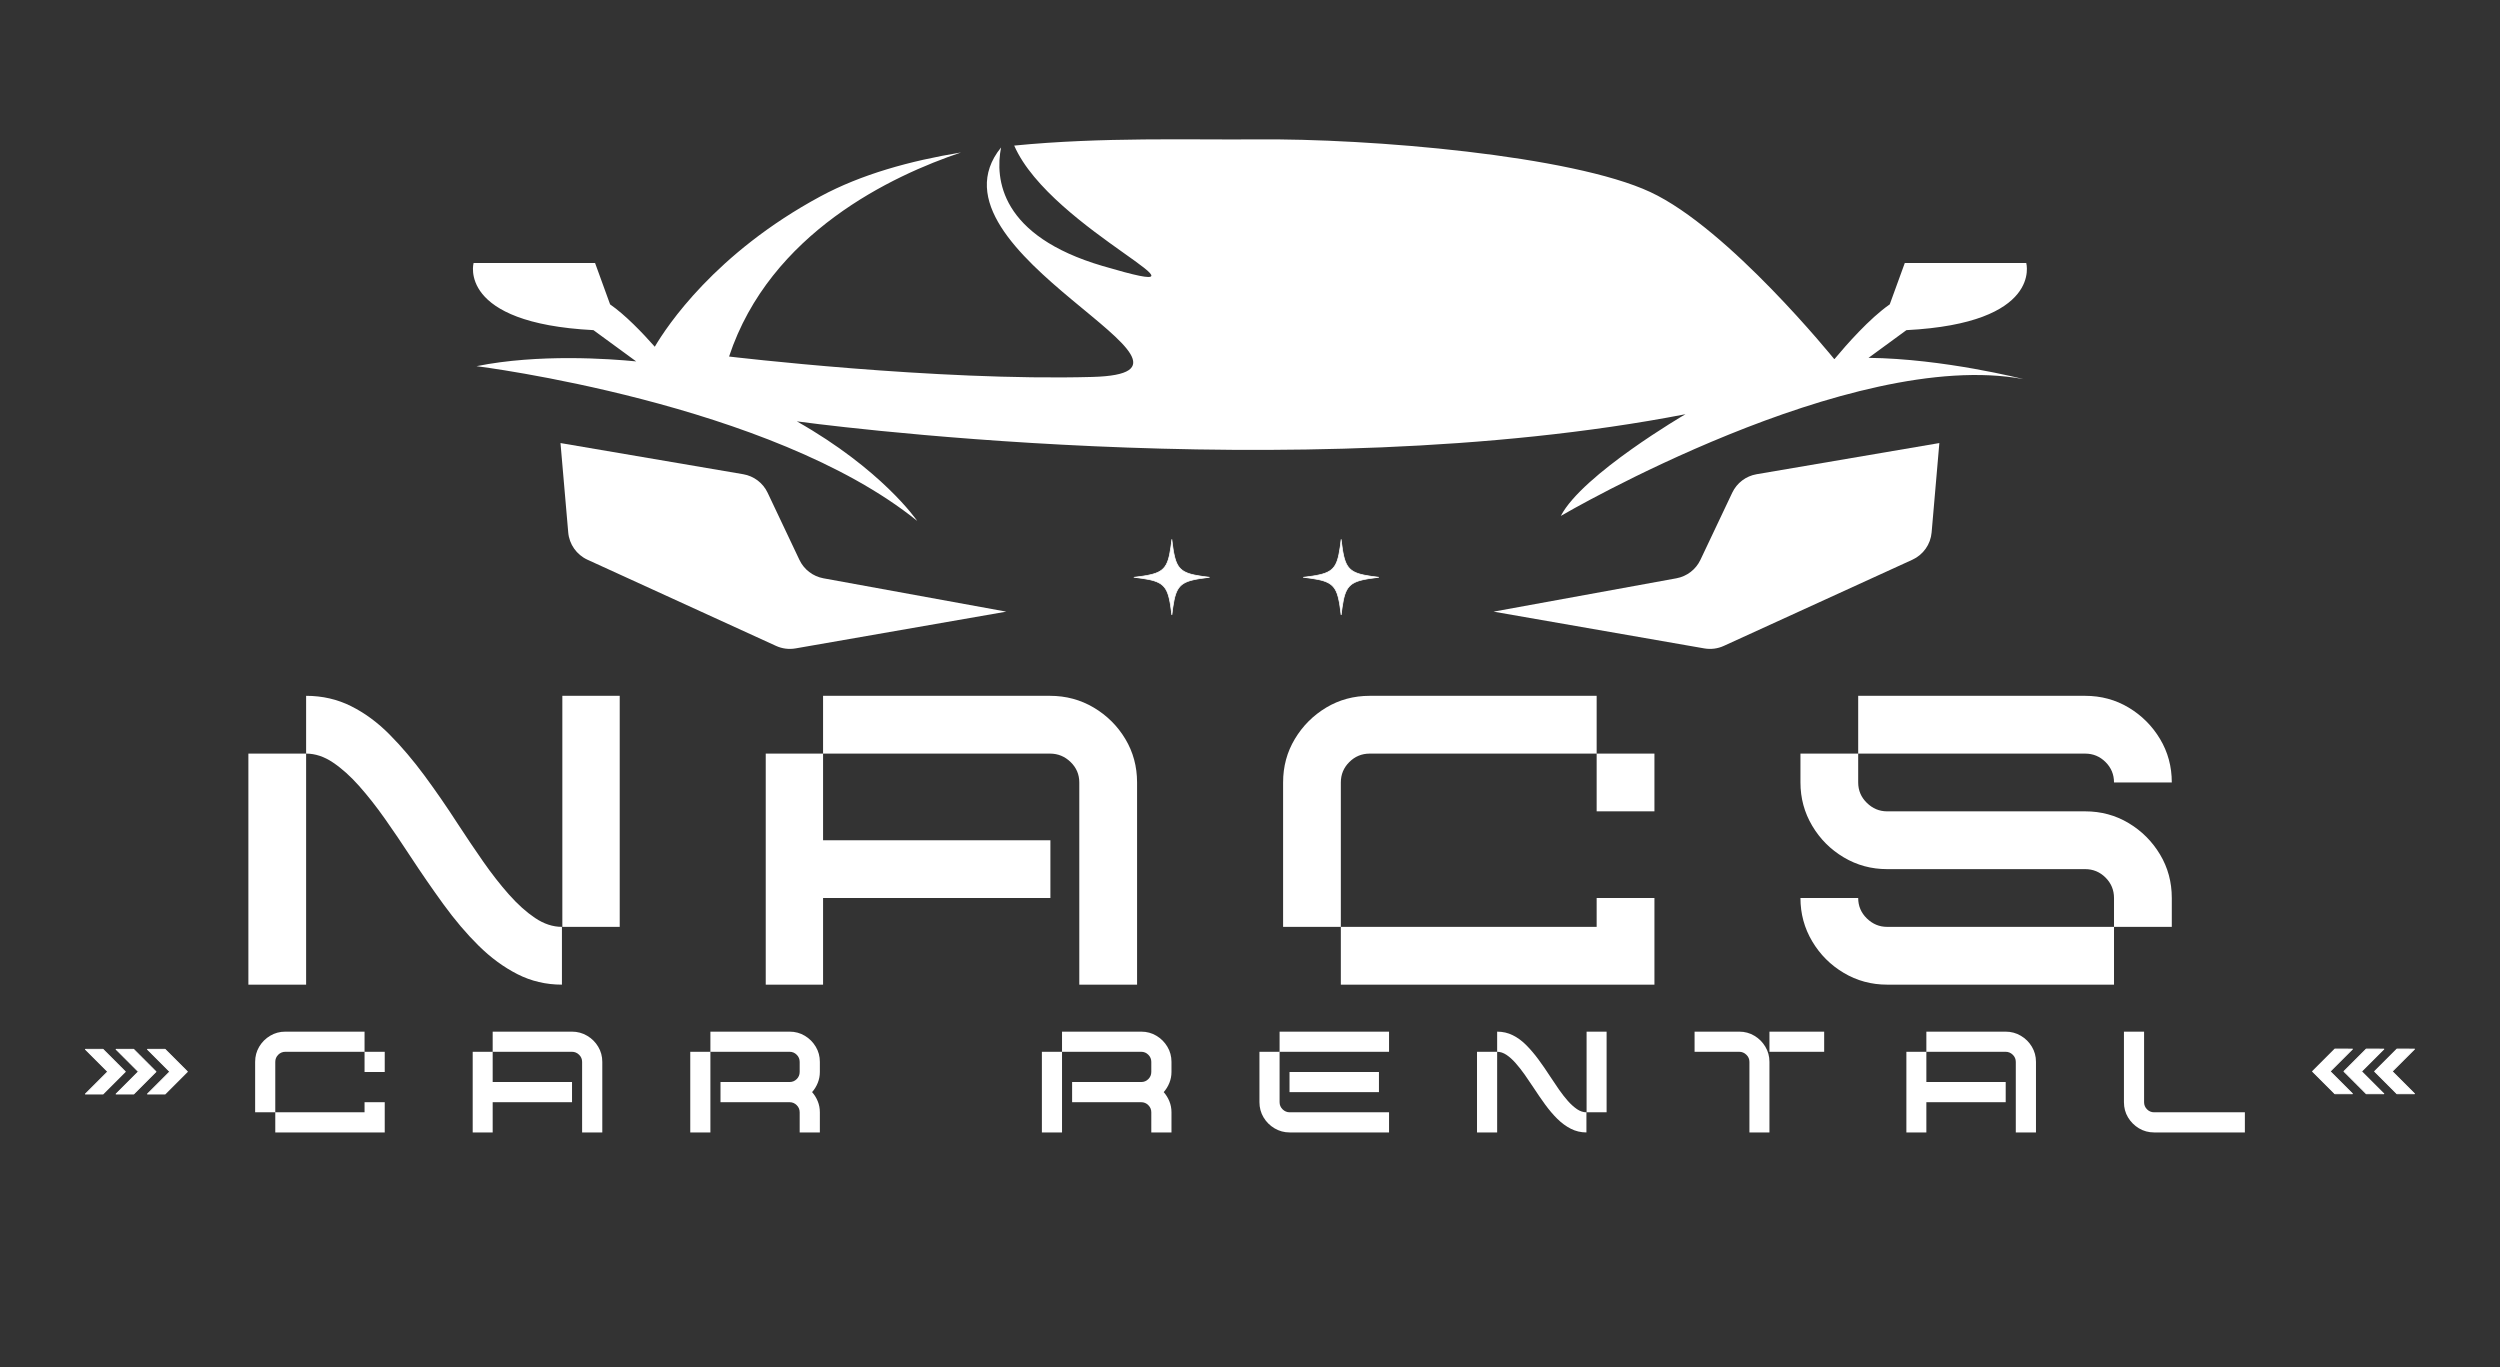 <svg xmlns="http://www.w3.org/2000/svg" xmlns:xlink="http://www.w3.org/1999/xlink" width="1280" zoomAndPan="magnify" viewBox="0 0 960 525" height="700" preserveAspectRatio="xMidYMid meet" version="1.2"><rect x="0" y="0" width="960" height="525" fill="#333333" stroke="none"/><defs><clipPath id="95c0edc2e0"><path d="M 215 170 L 387 170 L 387 249.273 L 215 249.273 Z M 215 170 "/></clipPath><clipPath id="cca6e06360"><path d="M 573 170 L 745 170 L 745 249.273 L 573 249.273 Z M 573 170 "/></clipPath><clipPath id="9e811dbe74"><path d="M 24 0.648 L 40 0.648 L 40 18.398 L 24 18.398 Z M 24 0.648 "/></clipPath><clipPath id="e144fc5e4d"><path d="M 24 0.648 L 40.844 0.648 L 40.844 18.398 L 24 18.398 Z M 24 0.648 "/></clipPath><clipPath id="107f062278"><path d="M 12 0.648 L 28 0.648 L 28 18.398 L 12 18.398 Z M 12 0.648 "/></clipPath><clipPath id="13d5a888b9"><path d="M 12 0.648 L 29 0.648 L 29 18.398 L 12 18.398 Z M 12 0.648 "/></clipPath><clipPath id="a585dce493"><path d="M 0.574 0.648 L 17 0.648 L 17 18.398 L 0.574 18.398 Z M 0.574 0.648 "/></clipPath><clipPath id="9e3d315b01"><path d="M 856 0.434 L 872 0.434 L 872 18 L 856 18 Z M 856 0.434 "/></clipPath><clipPath id="456f107225"><path d="M 855.129 0.434 L 872 0.434 L 872 18.301 L 855.129 18.301 Z M 855.129 0.434 "/></clipPath><clipPath id="fd4bcfdf03"><path d="M 868 0.434 L 884 0.434 L 884 18 L 868 18 Z M 868 0.434 "/></clipPath><clipPath id="11a75f3f5f"><path d="M 867 0.434 L 884 0.434 L 884 18.301 L 867 18.301 Z M 867 0.434 "/></clipPath><clipPath id="5a39c381ea"><path d="M 879 0.434 L 895.398 0.434 L 895.398 18 L 879 18 Z M 879 0.434 "/></clipPath><clipPath id="e4c78c6e35"><path d="M 879 0.434 L 895.398 0.434 L 895.398 18.301 L 879 18.301 Z M 879 0.434 "/></clipPath><clipPath id="5251dcc5f2"><rect x="0" width="896" y="0" height="19"/></clipPath><clipPath id="4f137c6683"><path d="M 435.285 207 L 464.477 207 L 464.477 236.172 L 435.285 236.172 Z M 435.285 207 "/></clipPath><clipPath id="d226ea8491"><rect x="0" width="798" y="0" height="191"/></clipPath><clipPath id="91d8260e49"><path d="M 500.297 207 L 529.488 207 L 529.488 236.172 L 500.297 236.172 Z M 500.297 207 "/></clipPath></defs><g id="c73f10284d"><path style=" stroke:none;fill-rule:nonzero;fill:#ffffff;fill-opacity:1;" d="M 717.516 137.414 L 732.059 126.777 C 784.48 124.082 778.082 100.992 778.082 100.992 L 731.441 100.992 L 725.66 116.883 C 717.918 122.242 708.898 132.531 704.465 137.855 C 704.418 137.855 704.379 137.867 704.324 137.867 C 704.324 137.867 663.863 87.777 633.734 73.75 C 603.605 59.703 526.402 53.105 482.246 53.527 C 457.637 53.746 423.266 52.566 389.457 55.906 C 403.668 88.535 475.543 117.465 423.438 102.148 C 384.07 90.59 382.051 68.727 384.406 56.625 C 351.859 96.789 477.938 143.133 419.469 144.746 C 359.488 146.398 279.961 136.91 279.961 136.91 C 295.699 89.363 342.762 67.371 369.023 58.547 C 349.398 61.766 330.715 66.969 315.066 75.398 C 274.605 97.215 256.035 125.32 251.438 133.145 C 251.438 133.145 251.438 133.145 251.438 133.148 C 246.66 127.746 240.105 120.918 234.281 116.883 L 228.504 100.988 L 181.859 100.988 C 181.859 100.988 175.461 124.078 227.883 126.773 L 244.293 138.777 L 244.289 138.777 C 234.035 137.762 206.77 135.812 182.98 140.613 C 182.98 140.613 296.074 154.641 352.207 200.035 C 351.801 199.438 338.488 180.227 305.992 161.801 C 305.992 161.801 496.977 188.223 647.219 159.055 C 647.219 159.055 607.617 182.156 599.355 198.113 C 600.918 197.203 710.586 133.277 776.973 145.574 C 776.961 145.574 746.352 137.723 717.516 137.414 Z M 717.516 137.414 "/><g clip-rule="nonzero" clip-path="url(#95c0edc2e0)"><path style=" stroke:none;fill-rule:nonzero;fill:#ffffff;fill-opacity:1;" d="M 215.227 170.133 L 285.395 182.102 C 289.488 182.797 292.988 185.449 294.762 189.203 L 306.977 214.988 C 308.734 218.695 312.164 221.324 316.199 222.066 L 386.41 234.871 L 305.484 248.988 C 302.949 249.43 300.34 249.094 298.004 248.027 L 225.59 214.934 C 221.422 213.027 218.59 209.02 218.199 204.445 Z M 215.227 170.133 "/></g><g clip-rule="nonzero" clip-path="url(#cca6e06360)"><path style=" stroke:none;fill-rule:nonzero;fill:#ffffff;fill-opacity:1;" d="M 744.711 170.133 L 674.543 182.102 C 670.449 182.797 666.949 185.449 665.176 189.203 L 652.961 214.988 C 651.203 218.695 647.773 221.324 643.738 222.066 L 573.527 234.871 L 654.453 248.988 C 656.988 249.43 659.598 249.094 661.934 248.027 L 734.352 214.938 C 738.523 213.031 741.352 209.027 741.742 204.449 Z M 744.711 170.133 "/></g><g transform="matrix(1,0,0,1,32,402)"><g clip-path="url(#5251dcc5f2)"><g clip-rule="nonzero" clip-path="url(#9e811dbe74)"><path style=" stroke:none;fill-rule:nonzero;fill:#ffffff;fill-opacity:1;" d="M 31.383 0.957 L 39.945 9.527 L 31.379 18.105 L 24.641 18.094 L 33.211 9.523 L 24.641 0.957 Z M 31.383 0.957 "/></g><g clip-rule="nonzero" clip-path="url(#e144fc5e4d)"><path style=" stroke:none;fill-rule:nonzero;fill:#ffffff;fill-opacity:1;" d="M 31.254 1.082 C 31.332 1.156 31.406 1.234 31.484 1.312 C 31.691 1.52 31.898 1.727 32.105 1.934 C 32.414 2.242 32.723 2.551 33.027 2.859 C 33.402 3.234 33.777 3.609 34.152 3.984 C 34.566 4.395 34.977 4.805 35.387 5.215 C 35.797 5.629 36.215 6.047 36.629 6.461 L 37.789 7.621 C 38.113 7.945 38.441 8.273 38.766 8.598 C 39 8.832 39.234 9.066 39.473 9.305 C 39.582 9.414 39.688 9.535 39.805 9.637 C 39.812 9.645 39.816 9.648 39.82 9.652 L 39.82 9.402 C 39.746 9.477 39.668 9.555 39.59 9.629 C 39.383 9.836 39.176 10.047 38.969 10.254 C 38.66 10.559 38.355 10.867 38.047 11.176 C 37.672 11.551 37.297 11.93 36.918 12.305 C 36.508 12.719 36.098 13.129 35.688 13.539 C 35.277 13.949 34.859 14.367 34.445 14.785 C 34.059 15.172 33.672 15.559 33.285 15.945 C 32.957 16.27 32.633 16.598 32.305 16.926 C 32.07 17.16 31.836 17.395 31.602 17.629 C 31.488 17.742 31.371 17.848 31.266 17.965 C 31.262 17.969 31.258 17.973 31.25 17.98 L 31.379 17.926 C 31.156 17.926 30.934 17.926 30.711 17.926 C 30.172 17.926 29.633 17.926 29.098 17.922 C 28.449 17.922 27.801 17.922 27.152 17.918 C 26.594 17.918 26.031 17.918 25.473 17.918 L 24.918 17.914 C 24.828 17.914 24.738 17.91 24.652 17.914 C 24.648 17.914 24.645 17.914 24.641 17.914 L 24.766 18.219 C 24.844 18.145 24.918 18.066 24.996 17.992 C 25.203 17.785 25.414 17.574 25.621 17.367 C 25.926 17.062 26.234 16.754 26.543 16.445 C 26.918 16.07 27.293 15.695 27.668 15.32 C 28.078 14.91 28.488 14.5 28.902 14.09 C 29.312 13.68 29.73 13.258 30.145 12.844 C 30.531 12.457 30.918 12.07 31.305 11.684 C 31.633 11.359 31.957 11.031 32.281 10.707 L 32.988 10 C 33.102 9.891 33.215 9.781 33.324 9.668 C 33.328 9.66 33.332 9.656 33.34 9.652 C 33.406 9.582 33.406 9.469 33.34 9.398 C 33.262 9.324 33.188 9.246 33.109 9.172 L 32.488 8.547 C 32.18 8.238 31.871 7.934 31.562 7.625 C 31.188 7.25 30.812 6.875 30.438 6.5 C 30.027 6.09 29.617 5.676 29.207 5.266 C 28.797 4.855 28.379 4.438 27.961 4.023 C 27.574 3.637 27.188 3.25 26.801 2.863 L 25.824 1.887 L 25.121 1.18 C 25.008 1.07 24.902 0.949 24.785 0.844 C 24.781 0.84 24.773 0.836 24.77 0.832 L 24.645 1.137 L 30.551 1.137 C 30.824 1.137 31.098 1.145 31.371 1.137 C 31.375 1.137 31.379 1.137 31.383 1.137 C 31.613 1.137 31.613 0.777 31.383 0.777 L 25.477 0.777 C 25.203 0.777 24.926 0.766 24.656 0.777 C 24.652 0.777 24.648 0.777 24.645 0.777 C 24.488 0.777 24.406 0.973 24.516 1.082 C 24.594 1.16 24.668 1.234 24.746 1.312 C 24.953 1.52 25.16 1.727 25.371 1.934 C 25.676 2.242 25.984 2.551 26.293 2.859 L 27.418 3.984 C 27.828 4.395 28.238 4.805 28.648 5.215 L 29.895 6.461 C 30.281 6.848 30.668 7.234 31.055 7.621 C 31.379 7.945 31.703 8.27 32.031 8.598 C 32.266 8.832 32.5 9.066 32.734 9.301 C 32.848 9.414 32.953 9.531 33.07 9.637 C 33.078 9.641 33.082 9.645 33.086 9.652 L 33.086 9.398 C 33.008 9.477 32.934 9.551 32.855 9.629 C 32.648 9.836 32.441 10.043 32.234 10.25 L 31.309 11.172 L 30.184 12.301 C 29.773 12.711 29.363 13.121 28.953 13.531 C 28.539 13.941 28.121 14.359 27.707 14.777 C 27.32 15.164 26.934 15.551 26.547 15.938 L 25.57 16.91 L 24.863 17.617 C 24.754 17.73 24.637 17.84 24.527 17.953 C 24.523 17.957 24.52 17.961 24.516 17.969 C 24.406 18.078 24.484 18.273 24.641 18.273 C 25.055 18.273 25.469 18.273 25.887 18.277 C 26.754 18.277 27.621 18.277 28.488 18.281 C 29.262 18.281 30.039 18.281 30.812 18.285 C 30.988 18.285 31.164 18.285 31.344 18.285 C 31.441 18.285 31.5 18.238 31.566 18.172 C 31.848 17.891 32.129 17.605 32.414 17.324 L 33.969 15.766 C 34.605 15.129 35.238 14.496 35.875 13.859 C 36.504 13.23 37.133 12.598 37.762 11.969 C 38.262 11.465 38.766 10.965 39.266 10.461 C 39.523 10.203 39.781 9.945 40.039 9.688 C 40.051 9.676 40.062 9.664 40.074 9.652 C 40.141 9.586 40.141 9.469 40.074 9.402 C 39.996 9.324 39.922 9.25 39.844 9.172 L 39.223 8.547 C 38.914 8.242 38.605 7.934 38.301 7.625 C 37.926 7.25 37.551 6.875 37.176 6.5 C 36.762 6.09 36.352 5.68 35.941 5.266 C 35.531 4.855 35.113 4.438 34.699 4.023 C 34.312 3.637 33.926 3.25 33.539 2.863 L 31.855 1.18 C 31.746 1.07 31.637 0.953 31.523 0.844 C 31.516 0.84 31.512 0.836 31.508 0.828 C 31.344 0.668 31.09 0.918 31.254 1.082 Z M 31.254 1.082 "/></g><g clip-rule="nonzero" clip-path="url(#107f062278)"><path style=" stroke:none;fill-rule:nonzero;fill:#ffffff;fill-opacity:1;" d="M 19.328 0.957 L 27.895 9.527 L 19.324 18.105 L 12.59 18.094 L 21.16 9.523 L 12.59 0.957 Z M 19.328 0.957 "/></g><g clip-rule="nonzero" clip-path="url(#13d5a888b9)"><path style=" stroke:none;fill-rule:nonzero;fill:#ffffff;fill-opacity:1;" d="M 19.203 1.082 C 19.277 1.156 19.355 1.234 19.43 1.312 L 20.055 1.934 L 20.977 2.859 L 22.102 3.984 C 22.512 4.395 22.922 4.805 23.332 5.215 L 24.578 6.461 C 24.965 6.848 25.352 7.234 25.738 7.621 C 26.062 7.945 26.387 8.273 26.711 8.598 C 26.949 8.832 27.184 9.066 27.418 9.305 C 27.527 9.414 27.637 9.535 27.754 9.637 C 27.758 9.645 27.762 9.648 27.77 9.652 L 27.77 9.402 C 27.691 9.477 27.617 9.555 27.539 9.629 L 26.918 10.254 C 26.609 10.559 26.301 10.867 25.996 11.176 L 24.867 12.305 L 23.637 13.539 C 23.223 13.953 22.805 14.367 22.391 14.785 L 21.234 15.945 L 20.254 16.926 L 19.547 17.629 C 19.438 17.742 19.316 17.848 19.215 17.965 C 19.211 17.969 19.203 17.973 19.199 17.98 L 19.324 17.926 C 19.102 17.926 18.879 17.926 18.656 17.926 C 18.121 17.926 17.582 17.926 17.043 17.922 C 16.395 17.922 15.75 17.922 15.102 17.918 C 14.539 17.918 13.98 17.918 13.418 17.918 L 12.863 17.914 C 12.777 17.914 12.688 17.91 12.602 17.914 C 12.598 17.914 12.594 17.914 12.59 17.914 L 12.715 18.219 C 12.789 18.145 12.867 18.066 12.945 17.992 L 13.566 17.367 L 14.492 16.445 C 14.867 16.07 15.242 15.695 15.617 15.32 C 16.027 14.91 16.438 14.5 16.848 14.09 C 17.262 13.68 17.68 13.258 18.094 12.844 L 19.254 11.684 C 19.578 11.359 19.906 11.031 20.23 10.707 C 20.465 10.473 20.699 10.238 20.938 10 C 21.047 9.891 21.164 9.781 21.273 9.668 C 21.277 9.66 21.281 9.656 21.285 9.652 C 21.355 9.582 21.355 9.469 21.285 9.398 C 21.211 9.324 21.133 9.246 21.059 9.172 C 20.852 8.961 20.641 8.754 20.434 8.547 L 19.512 7.625 C 19.137 7.25 18.762 6.875 18.387 6.5 L 17.156 5.266 C 16.738 4.852 16.324 4.438 15.91 4.023 C 15.523 3.637 15.137 3.25 14.75 2.863 L 13.066 1.18 C 12.957 1.07 12.848 0.949 12.734 0.844 C 12.727 0.84 12.723 0.836 12.719 0.832 L 12.59 1.137 L 18.5 1.137 C 18.77 1.137 19.047 1.145 19.316 1.137 C 19.324 1.137 19.324 1.137 19.332 1.137 C 19.559 1.137 19.562 0.777 19.332 0.777 L 13.422 0.777 C 13.148 0.777 12.875 0.766 12.602 0.777 C 12.598 0.777 12.594 0.777 12.59 0.777 C 12.438 0.777 12.355 0.973 12.465 1.082 C 12.543 1.16 12.617 1.234 12.695 1.312 L 13.316 1.934 L 14.238 2.859 L 15.363 3.984 C 15.777 4.395 16.188 4.805 16.598 5.215 L 17.84 6.461 L 19.977 8.598 C 20.215 8.832 20.449 9.066 20.684 9.301 C 20.797 9.414 20.902 9.531 21.02 9.637 C 21.023 9.641 21.027 9.645 21.035 9.652 L 21.035 9.398 C 20.957 9.477 20.883 9.551 20.805 9.629 C 20.598 9.836 20.387 10.043 20.18 10.25 C 19.871 10.559 19.566 10.867 19.258 11.172 C 18.883 11.547 18.508 11.926 18.133 12.301 C 17.723 12.711 17.309 13.121 16.898 13.531 C 16.484 13.945 16.07 14.359 15.656 14.777 C 15.27 15.164 14.883 15.551 14.496 15.938 C 14.168 16.262 13.844 16.586 13.52 16.91 L 12.812 17.617 C 12.699 17.73 12.586 17.84 12.477 17.953 C 12.473 17.957 12.469 17.961 12.461 17.969 C 12.352 18.078 12.434 18.273 12.59 18.273 C 13.004 18.273 13.418 18.273 13.832 18.277 C 14.699 18.277 15.566 18.277 16.434 18.281 C 17.211 18.281 17.984 18.281 18.762 18.285 C 18.938 18.285 19.113 18.285 19.289 18.285 C 19.391 18.285 19.449 18.238 19.516 18.172 C 19.797 17.891 20.078 17.605 20.359 17.324 C 20.879 16.805 21.398 16.285 21.918 15.766 L 23.82 13.859 C 24.449 13.23 25.078 12.598 25.707 11.969 C 26.211 11.465 26.711 10.965 27.215 10.461 C 27.473 10.203 27.73 9.945 27.988 9.688 L 28.02 9.652 C 28.09 9.586 28.09 9.469 28.02 9.402 C 27.945 9.324 27.867 9.25 27.793 9.172 L 26.246 7.625 C 25.871 7.25 25.496 6.875 25.121 6.5 C 24.711 6.09 24.301 5.68 23.891 5.266 C 23.48 4.855 23.062 4.438 22.645 4.023 C 22.258 3.637 21.871 3.25 21.484 2.863 C 21.16 2.535 20.836 2.211 20.512 1.887 L 19.805 1.18 C 19.695 1.07 19.586 0.953 19.469 0.844 C 19.465 0.84 19.461 0.836 19.457 0.828 C 19.293 0.668 19.039 0.918 19.203 1.082 Z M 19.203 1.082 "/></g><g clip-rule="nonzero" clip-path="url(#a585dce493)"><path style=" stroke:none;fill-rule:nonzero;fill:#ffffff;fill-opacity:1;" d="M 7.551 0.957 L 16.117 9.527 L 7.547 18.105 L 0.809 18.094 L 9.379 9.523 L 0.812 0.957 Z M 7.551 0.957 "/><path style=" stroke:none;fill-rule:nonzero;fill:#ffffff;fill-opacity:1;" d="M 7.426 1.082 C 7.5 1.156 7.578 1.234 7.652 1.312 L 8.277 1.934 L 9.199 2.859 C 9.574 3.234 9.949 3.609 10.324 3.984 C 10.734 4.395 11.145 4.805 11.555 5.215 L 13.961 7.621 C 14.285 7.945 14.609 8.273 14.934 8.598 C 15.172 8.832 15.406 9.066 15.641 9.305 C 15.75 9.414 15.859 9.535 15.977 9.637 C 15.98 9.645 15.984 9.648 15.988 9.652 L 15.988 9.402 C 15.914 9.477 15.836 9.555 15.762 9.629 L 15.137 10.254 C 14.832 10.559 14.523 10.867 14.219 11.176 C 13.84 11.551 13.465 11.93 13.09 12.305 C 12.68 12.719 12.266 13.129 11.855 13.539 L 10.613 14.785 C 10.227 15.172 9.84 15.559 9.453 15.945 C 9.129 16.27 8.801 16.598 8.477 16.926 C 8.242 17.16 8.004 17.395 7.77 17.629 C 7.66 17.742 7.539 17.848 7.438 17.965 C 7.43 17.969 7.426 17.973 7.422 17.98 L 7.547 17.926 C 7.324 17.926 7.102 17.926 6.879 17.926 C 6.344 17.926 5.805 17.926 5.266 17.922 C 4.617 17.922 3.969 17.922 3.324 17.918 C 2.762 17.918 2.203 17.918 1.641 17.918 L 1.086 17.914 C 1 17.914 0.91 17.91 0.824 17.914 C 0.816 17.914 0.812 17.914 0.809 17.914 L 0.938 18.219 C 1.012 18.145 1.09 18.066 1.168 17.992 C 1.375 17.785 1.582 17.574 1.789 17.367 L 2.711 16.445 C 3.09 16.07 3.465 15.695 3.84 15.32 C 4.25 14.91 4.66 14.5 5.07 14.09 C 5.484 13.68 5.902 13.258 6.316 12.844 L 8.453 10.707 C 8.688 10.473 8.922 10.238 9.16 10 C 9.27 9.891 9.383 9.781 9.492 9.668 C 9.5 9.66 9.504 9.656 9.508 9.652 C 9.578 9.582 9.578 9.469 9.508 9.398 C 9.434 9.324 9.355 9.246 9.281 9.172 L 8.656 8.547 C 8.348 8.238 8.043 7.934 7.734 7.625 C 7.359 7.25 6.984 6.875 6.609 6.5 L 4.133 4.023 C 3.746 3.637 3.359 3.25 2.973 2.863 C 2.648 2.535 2.32 2.211 1.996 1.887 L 1.289 1.18 C 1.176 1.066 1.07 0.949 0.953 0.844 C 0.949 0.84 0.945 0.836 0.938 0.828 L 0.812 1.133 L 6.719 1.133 C 6.992 1.133 7.266 1.145 7.539 1.133 C 7.543 1.133 7.547 1.133 7.551 1.133 C 7.781 1.133 7.781 0.777 7.551 0.777 L 1.645 0.777 C 1.371 0.777 1.098 0.766 0.824 0.777 C 0.82 0.777 0.816 0.777 0.812 0.777 C 0.656 0.777 0.578 0.973 0.688 1.082 C 0.762 1.156 0.84 1.234 0.914 1.309 L 2.461 2.855 C 2.836 3.23 3.211 3.605 3.586 3.98 L 4.816 5.215 C 5.234 5.629 5.648 6.043 6.062 6.457 C 6.449 6.844 6.836 7.23 7.223 7.617 C 7.547 7.945 7.871 8.27 8.199 8.594 L 8.906 9.301 C 9.016 9.41 9.121 9.531 9.238 9.637 C 9.246 9.641 9.25 9.645 9.254 9.652 L 9.254 9.398 C 9.18 9.473 9.102 9.551 9.023 9.625 L 8.402 10.25 L 7.477 11.172 C 7.102 11.547 6.727 11.922 6.352 12.297 C 5.941 12.707 5.531 13.121 5.121 13.531 L 3.875 14.773 C 3.488 15.16 3.102 15.547 2.715 15.934 C 2.391 16.262 2.062 16.586 1.738 16.91 C 1.504 17.145 1.27 17.383 1.031 17.617 C 0.922 17.727 0.805 17.836 0.695 17.953 C 0.691 17.957 0.688 17.961 0.684 17.965 C 0.574 18.078 0.652 18.273 0.809 18.273 C 1.223 18.273 1.641 18.273 2.055 18.273 C 2.922 18.277 3.789 18.277 4.656 18.277 C 5.43 18.281 6.207 18.281 6.98 18.281 C 7.156 18.281 7.336 18.285 7.512 18.285 C 7.609 18.285 7.668 18.234 7.734 18.172 L 8.582 17.32 C 9.102 16.801 9.617 16.285 10.137 15.762 C 10.773 15.129 11.406 14.492 12.039 13.859 C 12.672 13.227 13.301 12.598 13.93 11.969 C 14.43 11.465 14.934 10.961 15.434 10.461 C 15.691 10.203 15.949 9.945 16.207 9.688 C 16.219 9.676 16.23 9.664 16.242 9.652 C 16.309 9.586 16.309 9.469 16.242 9.398 C 16.164 9.324 16.09 9.246 16.012 9.172 L 13.34 6.5 C 12.93 6.086 12.52 5.676 12.109 5.266 C 11.695 4.852 11.281 4.438 10.867 4.02 C 10.48 3.633 10.094 3.246 9.707 2.859 L 8.73 1.887 L 8.023 1.18 C 7.914 1.066 7.805 0.953 7.691 0.844 C 7.684 0.84 7.68 0.832 7.676 0.828 C 7.512 0.664 7.258 0.918 7.422 1.082 Z M 7.426 1.082 "/></g><g clip-rule="nonzero" clip-path="url(#9e3d315b01)"><path style=" stroke:none;fill-rule:nonzero;fill:#ffffff;fill-opacity:1;" d="M 864.59 17.996 L 856.023 9.422 L 864.594 0.844 L 871.332 0.855 L 862.762 9.426 L 871.328 17.996 Z M 864.59 17.996 "/></g><g clip-rule="nonzero" clip-path="url(#456f107225)"><path style=" stroke:none;fill-rule:nonzero;fill:#ffffff;fill-opacity:1;" d="M 864.719 17.867 C 864.641 17.793 864.566 17.715 864.488 17.637 C 864.281 17.43 864.074 17.223 863.863 17.016 C 863.559 16.707 863.25 16.398 862.941 16.094 C 862.566 15.715 862.195 15.34 861.816 14.965 C 861.406 14.555 860.996 14.145 860.586 13.734 C 860.176 13.32 859.758 12.902 859.344 12.488 L 858.184 11.328 C 857.855 11.004 857.531 10.68 857.207 10.352 C 856.973 10.117 856.734 9.883 856.5 9.645 C 856.391 9.535 856.281 9.414 856.168 9.312 C 856.16 9.305 856.156 9.301 856.152 9.297 L 856.152 9.547 C 856.227 9.473 856.305 9.395 856.379 9.32 C 856.586 9.113 856.797 8.906 857.004 8.695 C 857.309 8.391 857.617 8.082 857.922 7.773 C 858.301 7.398 858.676 7.02 859.055 6.645 C 859.465 6.23 859.875 5.82 860.285 5.41 C 860.695 5 861.113 4.582 861.527 4.168 C 861.914 3.781 862.301 3.395 862.688 3.008 C 863.012 2.68 863.34 2.352 863.668 2.023 C 863.902 1.789 864.137 1.555 864.371 1.32 C 864.484 1.207 864.602 1.102 864.707 0.984 C 864.711 0.98 864.715 0.977 864.723 0.969 L 864.594 1.023 C 864.816 1.023 865.039 1.023 865.262 1.023 C 865.801 1.023 866.34 1.023 866.875 1.027 C 867.523 1.027 868.172 1.027 868.82 1.031 C 869.379 1.031 869.941 1.031 870.5 1.031 L 871.055 1.035 C 871.141 1.035 871.234 1.043 871.32 1.035 C 871.324 1.035 871.328 1.035 871.332 1.035 L 871.207 0.73 C 871.129 0.805 871.051 0.883 870.977 0.957 C 870.77 1.164 870.559 1.375 870.352 1.582 C 870.043 1.887 869.738 2.195 869.43 2.504 C 869.055 2.879 868.68 3.254 868.305 3.629 C 867.891 4.039 867.48 4.449 867.07 4.859 C 866.66 5.273 866.242 5.691 865.828 6.105 C 865.441 6.492 865.055 6.879 864.664 7.266 C 864.34 7.59 864.016 7.918 863.691 8.242 L 862.984 8.949 C 862.871 9.059 862.758 9.168 862.648 9.281 C 862.645 9.289 862.637 9.293 862.633 9.297 C 862.566 9.367 862.566 9.48 862.633 9.551 C 862.711 9.625 862.785 9.703 862.863 9.777 L 863.484 10.402 C 863.793 10.711 864.102 11.02 864.406 11.324 C 864.781 11.699 865.16 12.074 865.531 12.449 C 865.945 12.859 866.355 13.273 866.766 13.684 C 867.176 14.094 867.594 14.512 868.012 14.926 C 868.398 15.312 868.785 15.699 869.172 16.086 L 870.145 17.062 L 870.852 17.77 C 870.965 17.879 871.07 18 871.188 18.105 C 871.191 18.109 871.195 18.113 871.203 18.121 L 871.328 17.812 L 865.422 17.812 C 865.148 17.812 864.875 17.805 864.602 17.812 C 864.598 17.812 864.594 17.812 864.59 17.812 C 864.359 17.812 864.359 18.172 864.59 18.172 L 870.496 18.172 C 870.77 18.172 871.043 18.184 871.316 18.172 C 871.32 18.172 871.324 18.172 871.328 18.172 C 871.484 18.172 871.566 17.977 871.453 17.867 C 871.379 17.789 871.301 17.715 871.227 17.637 C 871.02 17.43 870.809 17.223 870.602 17.016 C 870.297 16.707 869.988 16.398 869.68 16.094 L 868.555 14.969 C 868.145 14.555 867.734 14.145 867.324 13.734 L 866.078 12.488 C 865.691 12.102 865.305 11.715 864.918 11.328 C 864.594 11.004 864.266 10.68 863.941 10.355 C 863.707 10.117 863.473 9.883 863.234 9.648 C 863.125 9.535 863.02 9.418 862.902 9.312 C 862.895 9.309 862.891 9.305 862.887 9.297 L 862.887 9.551 C 862.961 9.473 863.039 9.398 863.117 9.32 C 863.324 9.113 863.531 8.906 863.738 8.699 L 864.66 7.777 L 865.789 6.652 C 866.199 6.238 866.609 5.828 867.02 5.418 C 867.434 5.008 867.852 4.59 868.266 4.176 C 868.652 3.789 869.039 3.402 869.426 3.016 L 870.402 2.039 L 871.105 1.332 C 871.219 1.219 871.336 1.109 871.441 0.996 C 871.449 0.992 871.453 0.988 871.457 0.98 C 871.566 0.871 871.488 0.676 871.332 0.676 C 870.918 0.676 870.5 0.676 870.086 0.676 C 869.219 0.672 868.352 0.672 867.484 0.668 C 866.711 0.668 865.934 0.668 865.16 0.664 C 864.984 0.664 864.805 0.664 864.629 0.664 C 864.527 0.664 864.473 0.711 864.406 0.777 C 864.125 1.062 863.84 1.344 863.559 1.625 L 862.004 3.184 C 861.367 3.82 860.734 4.457 860.098 5.09 C 859.469 5.719 858.84 6.352 858.211 6.98 C 857.711 7.484 857.207 7.984 856.703 8.488 C 856.449 8.746 856.191 9.004 855.934 9.262 C 855.922 9.273 855.91 9.285 855.898 9.297 C 855.832 9.363 855.832 9.48 855.898 9.547 C 855.977 9.625 856.051 9.699 856.129 9.777 L 856.75 10.402 C 857.059 10.707 857.367 11.016 857.672 11.324 C 858.047 11.699 858.422 12.074 858.797 12.449 C 859.207 12.859 859.617 13.27 860.031 13.684 C 860.441 14.094 860.859 14.512 861.273 14.926 C 861.66 15.312 862.047 15.699 862.434 16.086 L 863.41 17.062 L 864.113 17.77 C 864.227 17.883 864.336 17.996 864.449 18.105 C 864.453 18.109 864.461 18.113 864.465 18.121 C 864.629 18.281 864.879 18.031 864.719 17.867 Z M 864.719 17.867 "/></g><g clip-rule="nonzero" clip-path="url(#fd4bcfdf03)"><path style=" stroke:none;fill-rule:nonzero;fill:#ffffff;fill-opacity:1;" d="M 876.645 17.996 L 868.078 9.422 L 876.648 0.844 L 883.383 0.855 L 874.812 9.426 L 883.383 17.996 Z M 876.645 17.996 "/></g><g clip-rule="nonzero" clip-path="url(#11a75f3f5f)"><path style=" stroke:none;fill-rule:nonzero;fill:#ffffff;fill-opacity:1;" d="M 876.77 17.867 C 876.691 17.793 876.617 17.715 876.539 17.637 L 874.996 16.094 L 873.871 14.965 C 873.461 14.555 873.051 14.145 872.637 13.734 L 871.395 12.488 C 871.008 12.102 870.621 11.715 870.234 11.328 C 869.91 11.004 869.586 10.68 869.258 10.352 C 869.023 10.117 868.789 9.883 868.555 9.645 C 868.441 9.535 868.336 9.414 868.219 9.312 C 868.215 9.305 868.211 9.301 868.203 9.297 L 868.203 9.547 C 868.281 9.473 868.355 9.395 868.434 9.32 L 869.055 8.695 C 869.363 8.391 869.668 8.082 869.977 7.773 L 871.105 6.645 L 872.336 5.41 C 872.75 4.996 873.164 4.582 873.578 4.168 L 874.738 3.008 L 875.719 2.023 L 876.422 1.32 C 876.535 1.207 876.652 1.102 876.758 0.984 C 876.762 0.98 876.766 0.977 876.773 0.969 L 876.648 1.023 C 876.871 1.023 877.09 1.023 877.316 1.023 C 877.852 1.023 878.391 1.023 878.93 1.027 C 879.574 1.027 880.223 1.027 880.871 1.031 C 881.434 1.031 881.992 1.031 882.551 1.031 L 883.105 1.035 C 883.195 1.035 883.285 1.043 883.371 1.035 C 883.375 1.035 883.379 1.035 883.383 1.035 L 883.258 0.73 C 883.18 0.805 883.105 0.883 883.027 0.957 L 881.48 2.504 C 881.105 2.879 880.73 3.254 880.355 3.629 C 879.945 4.039 879.535 4.449 879.121 4.859 C 878.711 5.273 878.293 5.691 877.879 6.105 L 876.719 7.266 C 876.395 7.59 876.066 7.918 875.742 8.242 C 875.508 8.477 875.27 8.711 875.035 8.949 C 874.926 9.059 874.809 9.168 874.699 9.281 C 874.695 9.289 874.691 9.293 874.684 9.297 C 874.617 9.367 874.617 9.48 874.684 9.551 C 874.762 9.625 874.84 9.703 874.914 9.777 C 875.121 9.988 875.332 10.195 875.539 10.402 L 876.461 11.324 C 876.836 11.699 877.211 12.074 877.586 12.449 L 878.816 13.684 C 879.23 14.098 879.648 14.512 880.062 14.926 C 880.449 15.312 880.836 15.699 881.223 16.086 L 882.906 17.77 C 883.016 17.879 883.121 18 883.238 18.105 C 883.246 18.109 883.25 18.113 883.254 18.121 L 883.379 17.812 L 877.473 17.812 C 877.199 17.812 876.926 17.805 876.652 17.812 C 876.648 17.812 876.645 17.812 876.641 17.812 C 876.41 17.812 876.41 18.172 876.641 18.172 L 882.551 18.172 C 882.82 18.172 883.098 18.184 883.367 18.172 C 883.371 18.172 883.375 18.172 883.379 18.172 C 883.535 18.172 883.617 17.977 883.508 17.867 C 883.43 17.789 883.355 17.715 883.277 17.637 L 882.656 17.016 L 881.73 16.094 L 880.605 14.969 C 880.195 14.555 879.785 14.145 879.375 13.734 L 876.969 11.328 L 875.992 10.355 C 875.758 10.117 875.523 9.883 875.289 9.648 C 875.176 9.535 875.07 9.418 874.953 9.312 C 874.949 9.309 874.945 9.305 874.938 9.297 L 874.938 9.551 C 875.016 9.473 875.09 9.398 875.168 9.32 C 875.375 9.113 875.582 8.906 875.793 8.699 C 876.098 8.391 876.406 8.082 876.715 7.777 C 877.09 7.402 877.465 7.027 877.84 6.652 C 878.25 6.238 878.66 5.828 879.074 5.418 C 879.488 5.004 879.902 4.59 880.316 4.176 C 880.703 3.789 881.09 3.402 881.477 3.016 C 881.801 2.688 882.129 2.363 882.453 2.039 L 883.16 1.332 C 883.27 1.219 883.387 1.109 883.496 0.996 C 883.5 0.992 883.504 0.988 883.512 0.98 C 883.621 0.871 883.539 0.676 883.383 0.676 C 882.969 0.676 882.555 0.676 882.137 0.676 C 881.273 0.672 880.402 0.672 879.535 0.668 C 878.762 0.668 877.984 0.668 877.211 0.664 C 877.035 0.664 876.859 0.664 876.684 0.664 C 876.582 0.664 876.523 0.711 876.457 0.777 C 876.176 1.062 875.895 1.344 875.613 1.625 C 875.094 2.145 874.574 2.664 874.055 3.184 L 872.152 5.09 C 871.523 5.719 870.895 6.352 870.262 6.98 C 869.762 7.484 869.262 7.984 868.758 8.488 C 868.5 8.746 868.242 9.004 867.984 9.262 L 867.953 9.297 C 867.883 9.363 867.883 9.48 867.953 9.547 C 868.027 9.625 868.105 9.699 868.18 9.777 L 869.727 11.324 C 870.102 11.699 870.477 12.074 870.852 12.449 C 871.262 12.859 871.672 13.27 872.082 13.684 C 872.492 14.094 872.91 14.512 873.324 14.926 C 873.711 15.312 874.098 15.699 874.484 16.086 C 874.812 16.414 875.137 16.738 875.461 17.062 L 876.168 17.77 C 876.277 17.883 876.387 17.996 876.5 18.105 C 876.508 18.109 876.512 18.113 876.516 18.121 C 876.68 18.281 876.934 18.031 876.77 17.867 Z M 876.77 17.867 "/></g><g clip-rule="nonzero" clip-path="url(#5a39c381ea)"><path style=" stroke:none;fill-rule:nonzero;fill:#ffffff;fill-opacity:1;" d="M 888.422 17.996 L 879.855 9.422 L 888.426 0.844 L 895.16 0.855 L 886.59 9.426 L 895.16 17.996 Z M 888.422 17.996 "/></g><g clip-rule="nonzero" clip-path="url(#e4c78c6e35)"><path style=" stroke:none;fill-rule:nonzero;fill:#ffffff;fill-opacity:1;" d="M 888.547 17.867 C 888.473 17.793 888.395 17.715 888.32 17.637 L 887.695 17.016 L 886.773 16.094 C 886.398 15.715 886.023 15.34 885.648 14.965 C 885.238 14.555 884.828 14.145 884.418 13.734 L 882.012 11.328 C 881.688 11.004 881.363 10.68 881.039 10.352 C 880.801 10.117 880.566 9.883 880.332 9.645 C 880.223 9.535 880.113 9.414 879.996 9.312 C 879.992 9.305 879.988 9.301 879.98 9.297 L 879.98 9.547 C 880.059 9.473 880.133 9.395 880.211 9.32 L 880.832 8.695 C 881.141 8.391 881.449 8.082 881.754 7.773 C 882.133 7.398 882.508 7.02 882.883 6.645 C 883.293 6.23 883.703 5.82 884.113 5.41 L 885.359 4.168 C 885.742 3.781 886.129 3.395 886.516 3.008 C 886.844 2.68 887.172 2.352 887.496 2.023 C 887.73 1.789 887.969 1.555 888.203 1.32 C 888.312 1.207 888.434 1.102 888.535 0.984 C 888.539 0.98 888.547 0.977 888.551 0.969 L 888.426 1.023 C 888.648 1.023 888.871 1.023 889.094 1.023 C 889.629 1.023 890.168 1.023 890.707 1.027 C 891.355 1.027 892 1.027 892.648 1.031 C 893.211 1.031 893.77 1.031 894.332 1.031 L 894.887 1.035 C 894.973 1.035 895.062 1.043 895.148 1.035 C 895.152 1.035 895.156 1.035 895.16 1.035 L 895.035 0.73 C 894.957 0.805 894.883 0.883 894.805 0.957 C 894.598 1.164 894.391 1.375 894.184 1.582 L 893.258 2.504 C 892.883 2.879 892.508 3.254 892.133 3.629 C 891.723 4.039 891.312 4.449 890.902 4.859 C 890.488 5.273 890.07 5.691 889.656 6.105 L 887.52 8.242 C 887.285 8.477 887.051 8.711 886.812 8.949 C 886.703 9.059 886.586 9.168 886.477 9.281 C 886.473 9.289 886.469 9.293 886.465 9.297 C 886.395 9.367 886.395 9.48 886.465 9.551 C 886.539 9.625 886.617 9.703 886.691 9.777 L 887.316 10.402 C 887.621 10.711 887.93 11.02 888.238 11.324 C 888.613 11.699 888.988 12.074 889.363 12.449 L 890.594 13.684 L 891.84 14.926 C 892.227 15.312 892.613 15.699 893 16.086 C 893.324 16.414 893.648 16.738 893.977 17.062 L 894.684 17.77 C 894.793 17.883 894.902 18 895.02 18.105 C 895.023 18.109 895.027 18.113 895.035 18.121 L 895.16 17.816 L 889.254 17.816 C 888.98 17.816 888.707 17.805 888.434 17.816 C 888.43 17.816 888.426 17.816 888.422 17.816 C 888.191 17.816 888.191 18.172 888.422 18.172 L 894.328 18.172 C 894.602 18.172 894.875 18.184 895.148 18.172 C 895.152 18.172 895.156 18.172 895.16 18.172 C 895.316 18.172 895.395 17.977 895.285 17.867 C 895.211 17.793 895.133 17.715 895.059 17.641 L 893.512 16.094 C 893.137 15.719 892.762 15.344 892.387 14.969 L 891.152 13.734 C 890.738 13.32 890.324 12.906 889.91 12.492 C 889.523 12.105 889.137 11.719 888.75 11.332 C 888.426 11.004 888.098 10.68 887.773 10.355 L 887.066 9.648 C 886.957 9.539 886.848 9.418 886.734 9.312 C 886.727 9.309 886.723 9.305 886.719 9.301 L 886.719 9.551 C 886.793 9.477 886.871 9.398 886.945 9.324 L 888.492 7.777 C 888.867 7.402 889.242 7.027 889.621 6.652 C 890.031 6.242 890.441 5.828 890.852 5.418 L 892.098 4.176 C 892.484 3.789 892.871 3.402 893.258 3.016 C 893.582 2.691 893.906 2.363 894.234 2.039 C 894.469 1.805 894.703 1.566 894.938 1.332 C 895.051 1.223 895.168 1.113 895.273 0.996 C 895.281 0.992 895.285 0.988 895.289 0.984 C 895.398 0.875 895.316 0.676 895.164 0.676 C 894.75 0.676 894.332 0.676 893.918 0.676 C 893.051 0.672 892.184 0.672 891.316 0.672 C 890.543 0.668 889.766 0.668 888.992 0.668 C 888.812 0.668 888.637 0.664 888.461 0.664 C 888.359 0.664 888.305 0.715 888.238 0.781 L 887.391 1.629 C 886.871 2.148 886.355 2.668 885.836 3.188 C 885.199 3.82 884.566 4.457 883.93 5.09 C 883.301 5.723 882.672 6.352 882.043 6.98 C 881.543 7.484 881.039 7.988 880.539 8.488 C 880.281 8.746 880.023 9.004 879.766 9.262 C 879.754 9.273 879.742 9.285 879.73 9.297 C 879.664 9.363 879.664 9.48 879.73 9.551 C 879.809 9.625 879.883 9.703 879.961 9.777 L 880.582 10.402 L 882.629 12.449 C 883.039 12.863 883.453 13.273 883.863 13.684 C 884.277 14.098 884.691 14.512 885.105 14.93 C 885.492 15.316 885.879 15.703 886.266 16.09 L 887.945 17.77 C 888.059 17.883 888.168 17.996 888.281 18.105 C 888.285 18.109 888.293 18.117 888.297 18.121 C 888.461 18.285 888.715 18.031 888.551 17.867 Z M 888.547 17.867 "/></g></g></g><g clip-rule="nonzero" clip-path="url(#4f137c6683)"><path style=" stroke:none;fill-rule:nonzero;fill:#ffffff;fill-opacity:1;" d="M 464.512 221.684 C 452.551 223.098 451.402 224.246 449.988 236.207 C 448.574 224.246 447.426 223.098 435.461 221.684 C 447.426 220.27 448.574 219.121 449.988 207.16 C 451.402 219.121 452.551 220.27 464.512 221.684 Z M 464.512 221.684 "/><path style=" stroke:none;fill-rule:nonzero;fill:#ffffff;fill-opacity:1;" d="M 464.512 221.547 C 462.539 221.777 460.559 222.02 458.613 222.434 C 457.27 222.719 455.91 223.094 454.703 223.766 C 453.719 224.316 452.887 225.09 452.281 226.047 C 451.574 227.164 451.168 228.457 450.867 229.738 C 450.43 231.586 450.184 233.48 449.949 235.363 C 449.918 235.645 449.883 235.926 449.848 236.207 L 450.125 236.207 C 449.891 234.234 449.652 232.254 449.238 230.309 C 448.953 228.965 448.578 227.605 447.902 226.398 C 447.352 225.414 446.582 224.582 445.625 223.977 C 444.508 223.27 443.215 222.863 441.934 222.562 C 440.086 222.125 438.191 221.879 436.309 221.645 C 436.027 221.613 435.746 221.578 435.461 221.543 L 435.461 221.82 C 437.438 221.586 439.418 221.348 441.363 220.934 C 442.707 220.648 444.066 220.273 445.27 219.598 C 446.258 219.047 447.09 218.277 447.695 217.32 C 448.402 216.203 448.809 214.91 449.109 213.629 C 449.547 211.781 449.793 209.887 450.023 208 C 450.059 207.723 450.094 207.438 450.125 207.156 L 449.852 207.156 C 450.082 209.133 450.324 211.113 450.738 213.059 C 451.023 214.402 451.398 215.762 452.07 216.965 C 452.625 217.953 453.395 218.785 454.352 219.391 C 455.469 220.098 456.762 220.504 458.043 220.805 C 459.891 221.242 461.785 221.488 463.668 221.719 C 463.949 221.754 464.23 221.789 464.512 221.82 C 464.691 221.844 464.688 221.566 464.512 221.547 C 462.562 221.316 460.609 221.074 458.688 220.668 C 457.375 220.387 456.043 220.027 454.863 219.371 C 453.902 218.84 453.098 218.094 452.512 217.164 C 451.816 216.062 451.426 214.793 451.129 213.531 C 450.699 211.715 450.457 209.852 450.227 208.004 C 450.195 207.723 450.16 207.441 450.125 207.16 C 450.105 206.98 449.871 206.98 449.852 207.16 C 449.621 209.105 449.383 211.062 448.973 212.984 C 448.691 214.297 448.332 215.629 447.676 216.809 C 447.145 217.77 446.398 218.574 445.469 219.16 C 444.367 219.855 443.098 220.246 441.836 220.543 C 440.02 220.973 438.16 221.215 436.309 221.441 C 436.027 221.477 435.746 221.512 435.465 221.547 C 435.285 221.566 435.285 221.801 435.465 221.82 C 437.414 222.051 439.367 222.289 441.289 222.699 C 442.602 222.98 443.934 223.34 445.113 223.996 C 446.074 224.527 446.879 225.27 447.465 226.203 C 448.16 227.305 448.551 228.574 448.848 229.836 C 449.277 231.652 449.52 233.512 449.746 235.363 C 449.781 235.645 449.816 235.926 449.852 236.207 C 449.871 236.387 450.105 236.387 450.125 236.207 C 450.355 234.258 450.594 232.305 451.004 230.383 C 451.285 229.07 451.645 227.738 452.301 226.559 C 452.832 225.598 453.574 224.793 454.508 224.207 C 455.609 223.512 456.879 223.121 458.141 222.82 C 459.957 222.395 461.816 222.152 463.668 221.922 C 463.949 221.891 464.23 221.855 464.512 221.82 C 464.688 221.801 464.691 221.523 464.512 221.547 Z M 464.512 221.547 "/></g><g transform="matrix(1,0,0,1,88,221)"><g clip-path="url(#d226ea8491)"><g style="fill:#ffffff;fill-opacity:1;"><g transform="translate(1.033, 157.103)"><path style="stroke:none" d="M 126.75 0 C 120.625 0 114.922 -1.344 109.641 -4.031 C 104.359 -6.727 99.395 -10.375 94.75 -14.969 C 90.102 -19.562 85.613 -24.844 81.281 -30.812 C 76.945 -36.781 72.664 -42.988 68.438 -49.438 C 65.27 -54.289 62.051 -59.039 58.781 -63.688 C 55.508 -68.332 52.207 -72.531 48.875 -76.281 C 45.551 -80.031 42.195 -83.039 38.812 -85.312 C 35.438 -87.582 32.004 -88.719 28.516 -88.719 L 28.516 -110.906 C 34.742 -110.906 40.5 -109.582 45.781 -106.938 C 51.062 -104.301 56 -100.66 60.594 -96.016 C 65.195 -91.367 69.66 -86.113 73.984 -80.25 C 78.316 -74.383 82.598 -68.176 86.828 -61.625 C 89.992 -56.77 93.211 -51.992 96.484 -47.297 C 99.766 -42.598 103.066 -38.375 106.391 -34.625 C 109.711 -30.875 113.062 -27.863 116.438 -25.594 C 119.82 -23.32 123.258 -22.188 126.75 -22.188 Z M 126.906 -22.188 L 126.906 -110.906 L 148.938 -110.906 L 148.938 -22.188 Z M 6.344 0 L 6.344 -88.719 L 28.516 -88.719 L 28.516 0 Z M 6.344 0 "/></g></g><g style="fill:#ffffff;fill-opacity:1;"><g transform="translate(199.699, 157.103)"><path style="stroke:none" d="M 126.75 0 L 126.75 -77.641 C 126.75 -80.703 125.641 -83.312 123.422 -85.469 C 121.203 -87.633 118.562 -88.719 115.5 -88.719 L 28.359 -88.719 L 28.359 -110.906 L 115.5 -110.906 C 121.625 -110.906 127.223 -109.398 132.297 -106.391 C 137.367 -103.379 141.41 -99.363 144.422 -94.344 C 147.43 -89.332 148.938 -83.766 148.938 -77.641 L 148.938 0 Z M 6.344 0 L 6.344 -88.719 L 28.359 -88.719 L 28.359 -55.453 L 115.656 -55.453 L 115.656 -33.266 L 28.359 -33.266 L 28.359 0 Z M 6.344 0 "/></g></g><g style="fill:#ffffff;fill-opacity:1;"><g transform="translate(398.365, 157.103)"><path style="stroke:none" d="M 6.344 -22.188 L 6.344 -77.641 C 6.344 -83.766 7.848 -89.332 10.859 -94.344 C 13.867 -99.363 17.879 -103.379 22.891 -106.391 C 27.91 -109.398 33.484 -110.906 39.609 -110.906 L 126.75 -110.906 L 126.75 -88.719 L 39.609 -88.719 C 36.547 -88.719 33.93 -87.633 31.766 -85.469 C 29.598 -83.312 28.516 -80.703 28.516 -77.641 L 28.516 -22.188 Z M 126.75 -66.547 L 126.75 -88.719 L 148.938 -88.719 L 148.938 -66.547 Z M 28.516 0 L 28.516 -22.188 L 126.75 -22.188 L 126.75 -33.266 L 148.938 -33.266 L 148.938 0 Z M 28.516 0 "/></g></g><g style="fill:#ffffff;fill-opacity:1;"><g transform="translate(597.03, 157.103)"><path style="stroke:none" d="M 126.75 -77.641 C 126.75 -80.703 125.664 -83.312 123.5 -85.469 C 121.332 -87.633 118.719 -88.719 115.656 -88.719 L 28.516 -88.719 L 28.516 -110.906 L 115.656 -110.906 C 121.781 -110.906 127.352 -109.398 132.375 -106.391 C 137.395 -103.379 141.41 -99.363 144.422 -94.344 C 147.43 -89.332 148.938 -83.766 148.938 -77.641 Z M 126.75 -22.188 L 126.75 -33.266 C 126.75 -36.328 125.664 -38.941 123.5 -41.109 C 121.332 -43.273 118.719 -44.359 115.656 -44.359 L 39.609 -44.359 C 33.586 -44.359 28.039 -45.863 22.969 -48.875 C 17.906 -51.883 13.867 -55.926 10.859 -61 C 7.848 -66.07 6.344 -71.617 6.344 -77.641 L 6.344 -88.719 L 28.516 -88.719 L 28.516 -77.641 C 28.516 -74.578 29.625 -71.961 31.844 -69.797 C 34.062 -67.629 36.648 -66.547 39.609 -66.547 L 115.656 -66.547 C 121.781 -66.547 127.352 -65.039 132.375 -62.031 C 137.395 -59.02 141.41 -55.004 144.422 -49.984 C 147.43 -44.973 148.938 -39.398 148.938 -33.266 L 148.938 -22.188 Z M 39.609 0 C 33.586 0 28.039 -1.504 22.969 -4.516 C 17.906 -7.523 13.867 -11.562 10.859 -16.625 C 7.848 -21.695 6.344 -27.242 6.344 -33.266 L 28.516 -33.266 C 28.516 -30.203 29.625 -27.586 31.844 -25.422 C 34.062 -23.266 36.648 -22.188 39.609 -22.188 L 126.75 -22.188 L 126.75 0 Z M 39.609 0 "/></g></g></g></g><g style="fill:#ffffff;fill-opacity:1;"><g transform="translate(95.753, 434.856)"><path style="stroke:none" d="M 2.219 -7.734 L 2.219 -27.094 C 2.219 -29.227 2.738 -31.172 3.781 -32.922 C 4.832 -34.68 6.234 -36.082 7.984 -37.125 C 9.734 -38.176 11.68 -38.703 13.828 -38.703 L 44.234 -38.703 L 44.234 -30.969 L 13.828 -30.969 C 12.754 -30.969 11.836 -30.586 11.078 -29.828 C 10.328 -29.078 9.953 -28.164 9.953 -27.094 L 9.953 -7.734 Z M 44.234 -23.219 L 44.234 -30.969 L 51.984 -30.969 L 51.984 -23.219 Z M 9.953 0 L 9.953 -7.734 L 44.234 -7.734 L 44.234 -11.609 L 51.984 -11.609 L 51.984 0 Z M 9.953 0 "/></g></g><g style="fill:#ffffff;fill-opacity:1;"><g transform="translate(179.298, 434.856)"><path style="stroke:none" d="M 44.234 0 L 44.234 -27.094 C 44.234 -28.164 43.848 -29.078 43.078 -29.828 C 42.305 -30.586 41.383 -30.969 40.312 -30.969 L 9.891 -30.969 L 9.891 -38.703 L 40.312 -38.703 C 42.445 -38.703 44.398 -38.176 46.172 -37.125 C 47.941 -36.082 49.352 -34.68 50.406 -32.922 C 51.457 -31.172 51.984 -29.227 51.984 -27.094 L 51.984 0 Z M 2.219 0 L 2.219 -30.969 L 9.891 -30.969 L 9.891 -19.359 L 40.359 -19.359 L 40.359 -11.609 L 9.891 -11.609 L 9.891 0 Z M 2.219 0 "/></g></g><g style="fill:#ffffff;fill-opacity:1;"><g transform="translate(262.842, 434.856)"><path style="stroke:none" d="M 44.234 0 L 44.234 -7.734 C 44.234 -8.805 43.852 -9.719 43.094 -10.469 C 42.344 -11.227 41.43 -11.609 40.359 -11.609 L 13.828 -11.609 L 13.828 -19.359 L 40.359 -19.359 C 41.43 -19.359 42.344 -19.734 43.094 -20.484 C 43.852 -21.242 44.234 -22.156 44.234 -23.219 L 44.234 -27.094 C 44.234 -28.164 43.852 -29.078 43.094 -29.828 C 42.344 -30.586 41.43 -30.969 40.359 -30.969 L 9.953 -30.969 L 9.953 -38.703 L 40.359 -38.703 C 42.504 -38.703 44.453 -38.176 46.203 -37.125 C 47.953 -36.082 49.352 -34.68 50.406 -32.922 C 51.457 -31.172 51.984 -29.227 51.984 -27.094 L 51.984 -23.219 C 51.984 -21.75 51.711 -20.348 51.172 -19.016 C 50.641 -17.691 49.914 -16.516 49 -15.484 C 49.914 -14.453 50.641 -13.281 51.172 -11.969 C 51.711 -10.664 51.984 -9.254 51.984 -7.734 L 51.984 0 Z M 2.219 0 L 2.219 -30.969 L 9.953 -30.969 L 9.953 0 Z M 2.219 0 "/></g></g><g style="fill:#ffffff;fill-opacity:1;"><g transform="translate(346.387, 434.856)"><path style="stroke:none" d=""/></g></g><g style="fill:#ffffff;fill-opacity:1;"><g transform="translate(397.864, 434.856)"><path style="stroke:none" d="M 44.234 0 L 44.234 -7.734 C 44.234 -8.805 43.852 -9.719 43.094 -10.469 C 42.344 -11.227 41.43 -11.609 40.359 -11.609 L 13.828 -11.609 L 13.828 -19.359 L 40.359 -19.359 C 41.43 -19.359 42.344 -19.734 43.094 -20.484 C 43.852 -21.242 44.234 -22.156 44.234 -23.219 L 44.234 -27.094 C 44.234 -28.164 43.852 -29.078 43.094 -29.828 C 42.344 -30.586 41.43 -30.969 40.359 -30.969 L 9.953 -30.969 L 9.953 -38.703 L 40.359 -38.703 C 42.504 -38.703 44.453 -38.176 46.203 -37.125 C 47.953 -36.082 49.352 -34.68 50.406 -32.922 C 51.457 -31.172 51.984 -29.227 51.984 -27.094 L 51.984 -23.219 C 51.984 -21.75 51.711 -20.348 51.172 -19.016 C 50.641 -17.691 49.914 -16.516 49 -15.484 C 49.914 -14.453 50.641 -13.281 51.172 -11.969 C 51.711 -10.664 51.984 -9.254 51.984 -7.734 L 51.984 0 Z M 2.219 0 L 2.219 -30.969 L 9.953 -30.969 L 9.953 0 Z M 2.219 0 "/></g></g><g style="fill:#ffffff;fill-opacity:1;"><g transform="translate(481.408, 434.856)"><path style="stroke:none" d="M 9.953 -30.969 L 9.953 -38.703 L 51.984 -38.703 L 51.984 -30.969 Z M 13.828 0 C 11.723 0 9.785 -0.523 8.016 -1.578 C 6.242 -2.629 4.832 -4.035 3.781 -5.797 C 2.738 -7.566 2.219 -9.504 2.219 -11.609 L 2.219 -30.969 L 9.953 -30.969 L 9.953 -11.609 C 9.953 -10.547 10.336 -9.633 11.109 -8.875 C 11.891 -8.113 12.797 -7.734 13.828 -7.734 L 51.984 -7.734 L 51.984 0 Z M 13.766 -15.484 L 13.766 -23.219 L 48.109 -23.219 L 48.109 -15.484 Z M 13.766 -15.484 "/></g></g><g style="fill:#ffffff;fill-opacity:1;"><g transform="translate(564.953, 434.856)"><path style="stroke:none" d="M 44.234 0 C 42.098 0 40.109 -0.469 38.266 -1.406 C 36.422 -2.344 34.688 -3.613 33.062 -5.219 C 31.445 -6.82 29.879 -8.664 28.359 -10.75 C 26.848 -12.832 25.359 -15 23.891 -17.25 C 22.785 -18.945 21.66 -20.602 20.516 -22.219 C 19.367 -23.844 18.211 -25.312 17.047 -26.625 C 15.891 -27.938 14.723 -28.988 13.547 -29.781 C 12.367 -30.57 11.172 -30.969 9.953 -30.969 L 9.953 -38.703 C 12.129 -38.703 14.141 -38.238 15.984 -37.312 C 17.828 -36.395 19.551 -35.125 21.156 -33.5 C 22.758 -31.883 24.316 -30.051 25.828 -28 C 27.336 -25.957 28.828 -23.797 30.297 -21.516 C 31.41 -19.816 32.535 -18.145 33.672 -16.5 C 34.816 -14.863 35.969 -13.391 37.125 -12.078 C 38.289 -10.773 39.461 -9.723 40.641 -8.922 C 41.816 -8.129 43.016 -7.734 44.234 -7.734 Z M 44.297 -7.734 L 44.297 -38.703 L 51.984 -38.703 L 51.984 -7.734 Z M 2.219 0 L 2.219 -30.969 L 9.953 -30.969 L 9.953 0 Z M 2.219 0 "/></g></g><g style="fill:#ffffff;fill-opacity:1;"><g transform="translate(648.498, 434.856)"><path style="stroke:none" d="M 23.281 0 L 23.281 -27.094 C 23.281 -28.164 22.891 -29.078 22.109 -29.828 C 21.336 -30.586 20.422 -30.969 19.359 -30.969 L 2.219 -30.969 L 2.219 -38.703 L 19.359 -38.703 C 21.492 -38.703 23.438 -38.176 25.188 -37.125 C 26.938 -36.082 28.336 -34.68 29.391 -32.922 C 30.441 -31.172 30.969 -29.227 30.969 -27.094 L 30.969 0 Z M 30.969 -30.969 L 30.969 -38.703 L 51.984 -38.703 L 51.984 -30.969 Z M 30.969 -30.969 "/></g></g><g style="fill:#ffffff;fill-opacity:1;"><g transform="translate(729.831, 434.856)"><path style="stroke:none" d="M 44.234 0 L 44.234 -27.094 C 44.234 -28.164 43.848 -29.078 43.078 -29.828 C 42.305 -30.586 41.383 -30.969 40.312 -30.969 L 9.891 -30.969 L 9.891 -38.703 L 40.312 -38.703 C 42.445 -38.703 44.398 -38.176 46.172 -37.125 C 47.941 -36.082 49.352 -34.68 50.406 -32.922 C 51.457 -31.172 51.984 -29.227 51.984 -27.094 L 51.984 0 Z M 2.219 0 L 2.219 -30.969 L 9.891 -30.969 L 9.891 -19.359 L 40.359 -19.359 L 40.359 -11.609 L 9.891 -11.609 L 9.891 0 Z M 2.219 0 "/></g></g><g style="fill:#ffffff;fill-opacity:1;"><g transform="translate(813.375, 434.856)"><path style="stroke:none" d="M 13.828 0 C 11.68 0 9.734 -0.523 7.984 -1.578 C 6.234 -2.629 4.832 -4.031 3.781 -5.781 C 2.738 -7.531 2.219 -9.473 2.219 -11.609 L 2.219 -38.703 L 9.953 -38.703 L 9.953 -11.609 C 9.953 -10.547 10.328 -9.633 11.078 -8.875 C 11.836 -8.113 12.754 -7.734 13.828 -7.734 L 48.656 -7.734 L 48.656 0 Z M 13.828 0 "/></g></g><g clip-rule="nonzero" clip-path="url(#91d8260e49)"><path style=" stroke:none;fill-rule:nonzero;fill:#ffffff;fill-opacity:1;" d="M 529.523 221.684 C 517.562 223.098 516.414 224.246 515 236.207 C 513.582 224.246 512.438 223.098 500.473 221.684 C 512.438 220.27 513.582 219.121 515 207.16 C 516.414 219.121 517.562 220.27 529.523 221.684 Z M 529.523 221.684 "/><path style=" stroke:none;fill-rule:nonzero;fill:#ffffff;fill-opacity:1;" d="M 529.523 221.547 C 527.551 221.777 525.57 222.02 523.625 222.434 C 522.281 222.719 520.922 223.094 519.715 223.766 C 518.73 224.316 517.898 225.09 517.293 226.047 C 516.586 227.164 516.18 228.457 515.879 229.738 C 515.441 231.586 515.195 233.48 514.961 235.363 C 514.93 235.645 514.895 235.926 514.859 236.207 L 515.137 236.207 C 514.902 234.234 514.664 232.254 514.25 230.309 C 513.965 228.965 513.59 227.605 512.914 226.398 C 512.363 225.414 511.594 224.582 510.637 223.977 C 509.52 223.27 508.227 222.863 506.945 222.562 C 505.098 222.125 503.203 221.879 501.316 221.645 C 501.039 221.613 500.754 221.578 500.473 221.543 L 500.473 221.82 C 502.449 221.586 504.43 221.348 506.375 220.934 C 507.719 220.648 509.074 220.273 510.281 219.598 C 511.27 219.047 512.102 218.277 512.707 217.32 C 513.414 216.203 513.82 214.91 514.121 213.629 C 514.559 211.781 514.805 209.887 515.035 208 C 515.07 207.723 515.105 207.438 515.137 207.156 L 514.863 207.156 C 515.094 209.133 515.336 211.113 515.75 213.059 C 516.035 214.402 516.41 215.762 517.082 216.965 C 517.633 217.953 518.406 218.785 519.359 219.391 C 520.48 220.098 521.773 220.504 523.051 220.805 C 524.902 221.242 526.797 221.488 528.68 221.719 C 528.961 221.754 529.242 221.789 529.523 221.82 C 529.699 221.844 529.699 221.566 529.523 221.547 C 527.574 221.316 525.621 221.074 523.699 220.668 C 522.387 220.387 521.055 220.027 519.875 219.371 C 518.914 218.84 518.109 218.094 517.523 217.164 C 516.828 216.062 516.438 214.793 516.137 213.531 C 515.711 211.715 515.469 209.852 515.238 208.004 C 515.207 207.723 515.172 207.441 515.137 207.16 C 515.117 206.98 514.883 206.98 514.863 207.16 C 514.633 209.105 514.391 211.062 513.984 212.984 C 513.703 214.297 513.344 215.629 512.688 216.809 C 512.156 217.77 511.41 218.574 510.48 219.16 C 509.379 219.855 508.109 220.246 506.848 220.543 C 505.027 220.973 503.168 221.215 501.32 221.441 C 501.039 221.477 500.758 221.512 500.477 221.547 C 500.297 221.566 500.297 221.801 500.477 221.82 C 502.422 222.051 504.379 222.289 506.301 222.699 C 507.613 222.98 508.945 223.34 510.125 223.996 C 511.086 224.527 511.891 225.27 512.477 226.203 C 513.172 227.305 513.562 228.574 513.859 229.836 C 514.289 231.652 514.531 233.512 514.758 235.363 C 514.793 235.645 514.828 235.926 514.859 236.207 C 514.883 236.387 515.117 236.387 515.137 236.207 C 515.367 234.258 515.605 232.305 516.016 230.383 C 516.297 229.07 516.656 227.738 517.312 226.559 C 517.844 225.598 518.586 224.793 519.516 224.207 C 520.621 223.512 521.891 223.121 523.152 222.82 C 524.969 222.395 526.828 222.152 528.68 221.922 C 528.961 221.891 529.242 221.855 529.523 221.82 C 529.699 221.801 529.699 221.523 529.523 221.547 Z M 529.523 221.547 "/></g></g></svg>